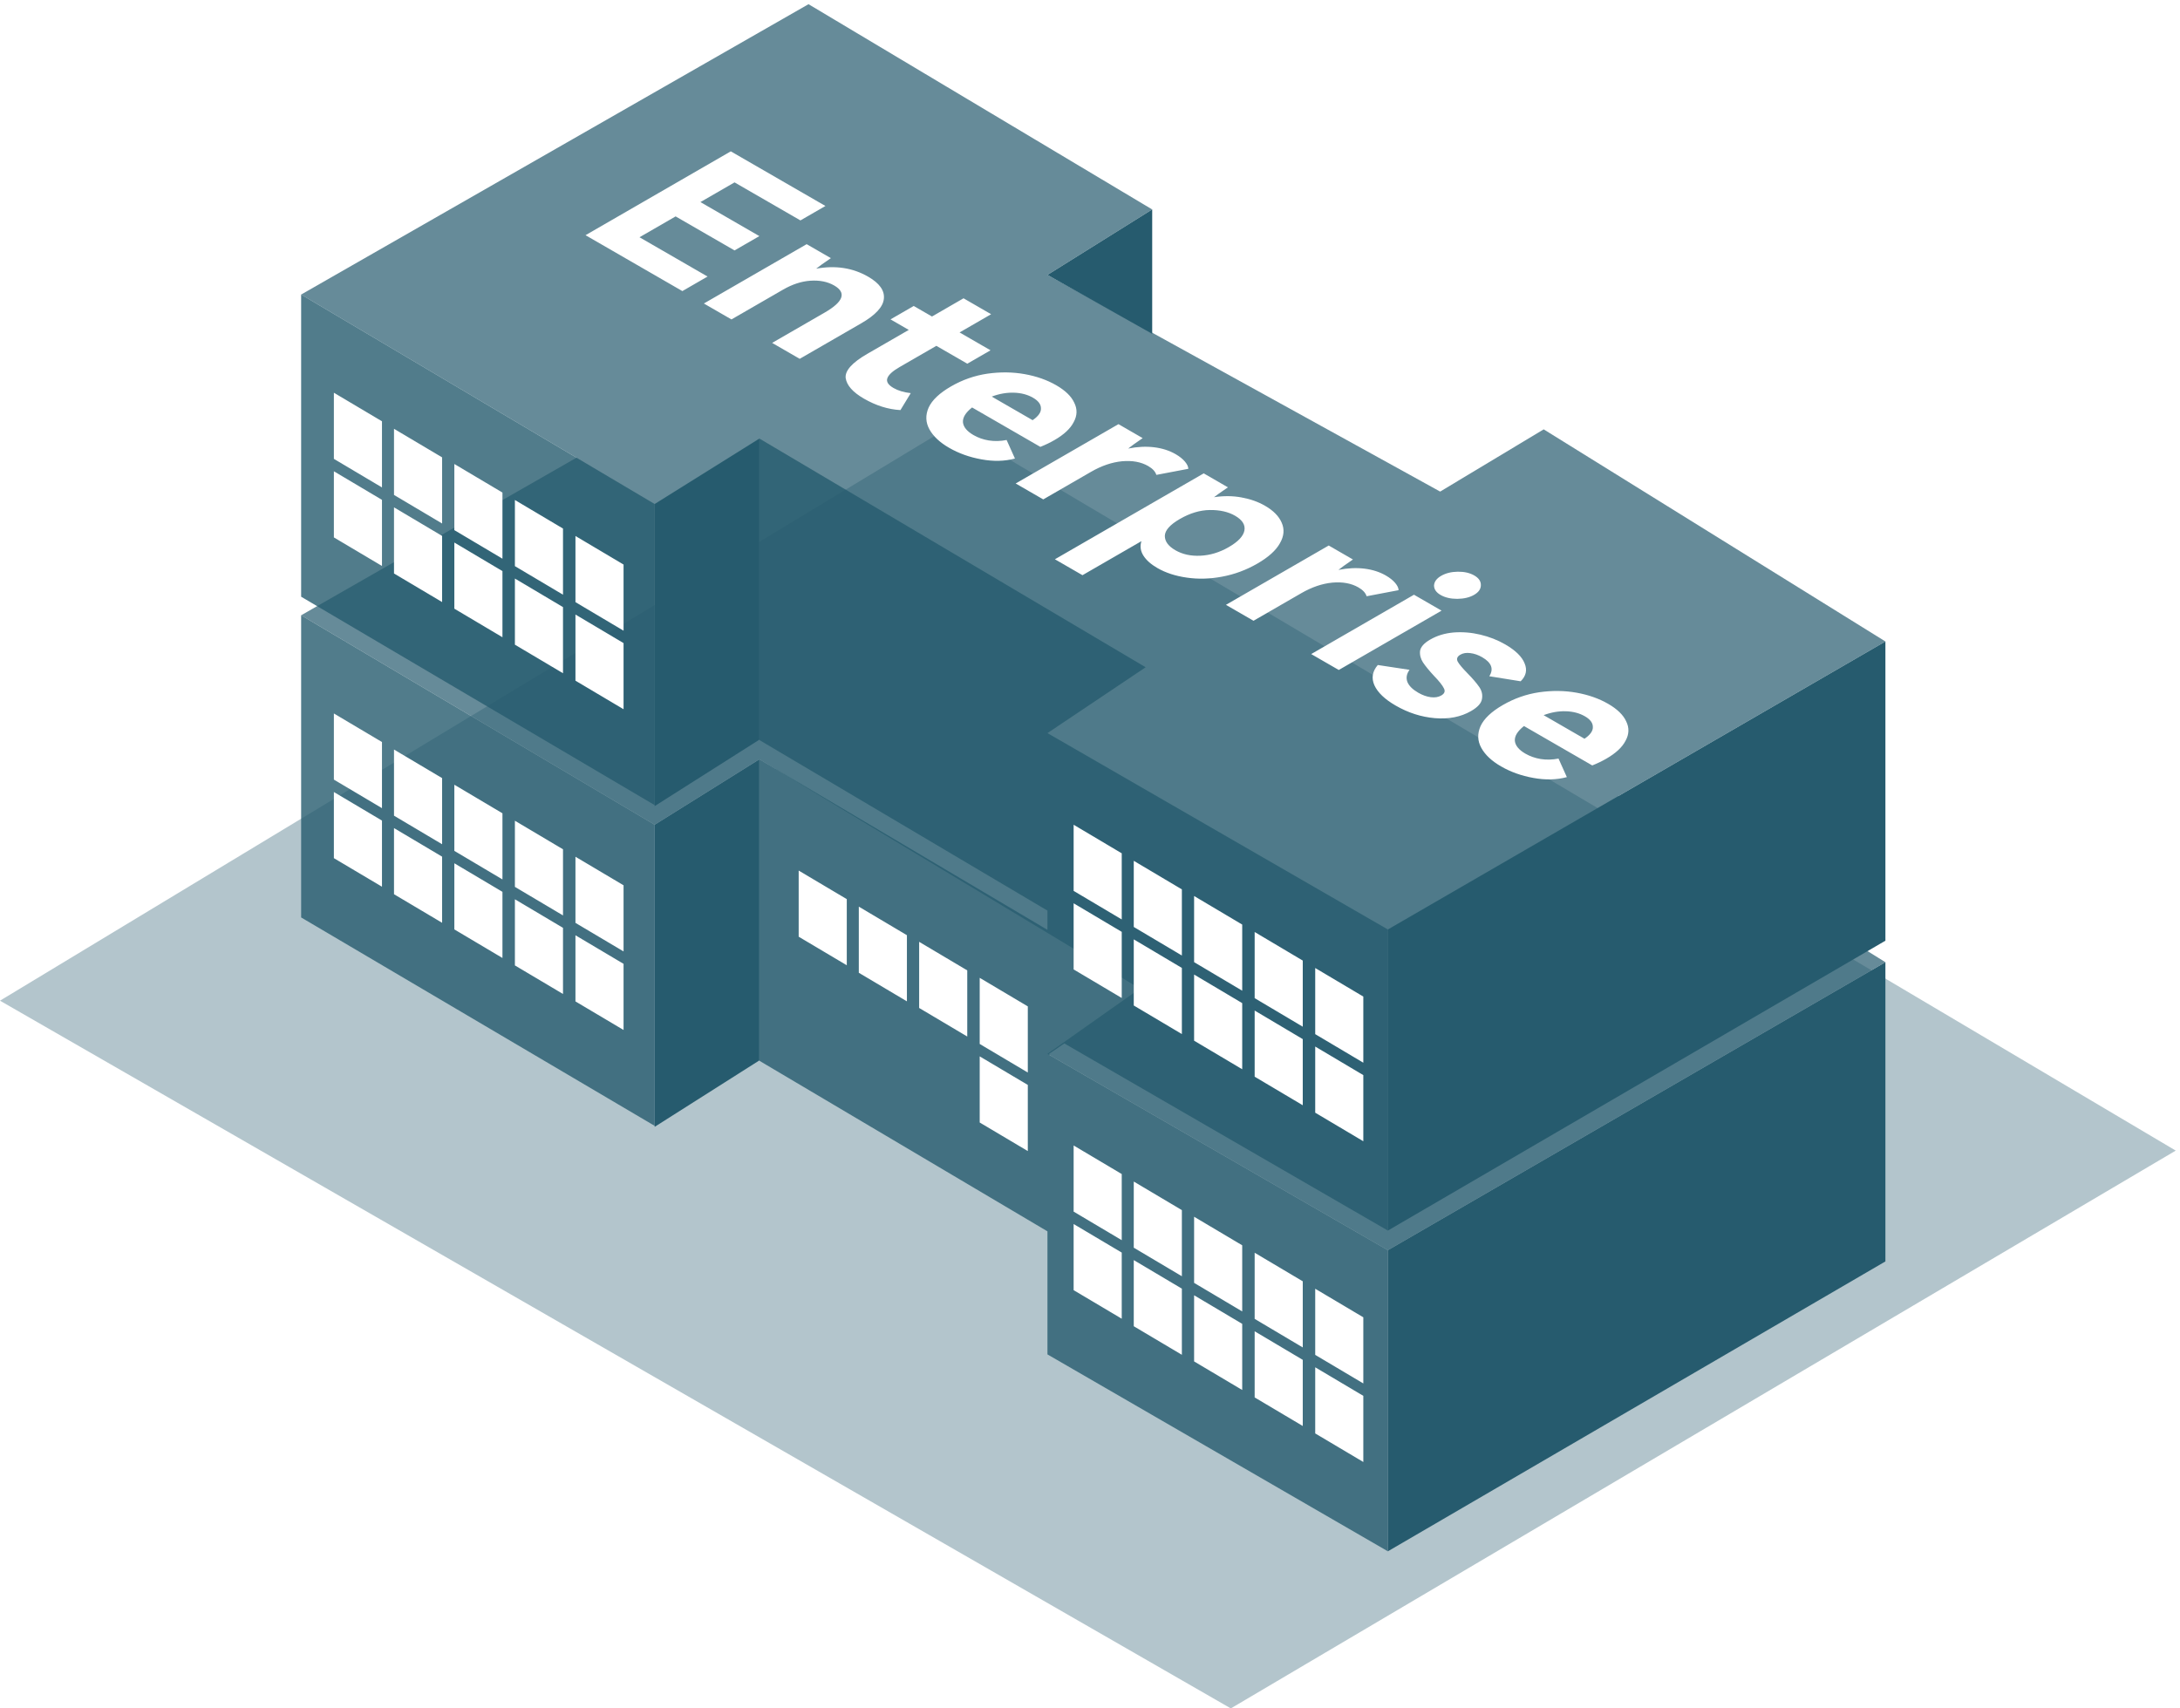 <svg width="333" height="261" viewBox="0 0 333 261" fill="none" xmlns="http://www.w3.org/2000/svg">
<path opacity="0.5" fill-rule="evenodd" clip-rule="evenodd" d="M0 152.88L145.402 65L332.348 175.783L188.011 261L0 152.88Z" fill="#265B6E" fill-opacity="0.7"/>
<g filter="url(#filter0_b_54_1687)">
<path fill-rule="evenodd" clip-rule="evenodd" d="M176 32L123.503 0.64L46 45L88.062 69.925L46 94L100 126L116 116L174.118 151.034L160 161L212 191L288 147L247.159 121.645L288 98L235.804 65.595L219.987 75.101L160 42L176 32Z" fill="#265B6E" fill-opacity="0.7"/>
</g>
<g filter="url(#filter1_b_54_1687)">
<path fill-rule="evenodd" clip-rule="evenodd" d="M100 77L46 45V91.163L100 123V77ZM100 126L46 94V140.163L100 172V126ZM160 142.058L116 116V162.059L160 188.117V206.917L212 237V191L160.327 161.189L160.25 161L162.581 159.41L212 188V142L160 112L175 101.941L116 67V113.059L160 139.117V142.058Z" fill="#265B6E" fill-opacity="0.8"/>
</g>
<path fill-rule="evenodd" clip-rule="evenodd" d="M51 60L58.348 64.363V74.467L51 70.104V60ZM51 109L58.348 113.363V123.467L51 119.104V109ZM67.533 69.874L60.185 65.511V75.615L67.533 79.978V69.874ZM69.402 70.887L76.75 75.25V85.354L69.402 80.991V70.887ZM86 80.75L78.652 76.387V86.491L86 90.854V80.75ZM87.902 81.887L95.25 86.25V96.354L87.902 91.991V81.887ZM58.348 76.363L51 72V82.104L58.348 86.467V76.363ZM60.185 77.511L67.533 81.874V91.978L60.185 87.615V77.511ZM76.75 87.25L69.402 82.887V92.991L76.75 97.354V87.25ZM78.652 88.387L86 92.75V102.854L78.652 98.491V88.387ZM95.25 98.25L87.902 93.887V103.991L95.25 108.354V98.25ZM122 133L129.348 137.363V147.467L122 143.104V133ZM138.533 142.874L131.185 138.511V148.615L138.533 152.978V142.874ZM140.402 143.887L147.75 148.25V158.354L140.402 153.991V143.887ZM157 153.75L149.652 149.387V159.491L157 163.854V153.75ZM149.652 161.387L157 165.75V175.854L149.652 171.491V161.387ZM171.348 130.363L164 126V136.104L171.348 140.467V130.363ZM173.185 131.511L180.533 135.874V145.978L173.185 141.615V131.511ZM189.75 141.25L182.402 136.887V146.991L189.75 151.354V141.25ZM191.652 142.387L199 146.75V156.854L191.652 152.491V142.387ZM208.25 152.25L200.902 147.887V157.991L208.25 162.354V152.25ZM164 138L171.348 142.363V152.467L164 148.104V138ZM180.533 147.874L173.185 143.511V153.615L180.533 157.978V147.874ZM182.402 148.887L189.75 153.25V163.354L182.402 158.991V148.887ZM199 158.75L191.652 154.387V164.491L199 168.854V158.75ZM200.902 159.887L208.25 164.25V174.354L200.902 169.991V159.887ZM67.533 118.874L60.185 114.511V124.615L67.533 128.978V118.874ZM69.402 119.887L76.75 124.25V134.354L69.402 129.991V119.887ZM86 129.75L78.652 125.387V135.491L86 139.854V129.75ZM87.902 130.887L95.25 135.25V145.354L87.902 140.991V130.887ZM58.348 125.363L51 121V131.104L58.348 135.467V125.363ZM60.185 126.511L67.533 130.874V140.978L60.185 136.615V126.511ZM76.75 136.25L69.402 131.887V141.991L76.75 146.354V136.25ZM78.652 137.387L86 141.75V151.854L78.652 147.491V137.387ZM95.25 147.25L87.902 142.887V152.991L95.25 157.354V147.25ZM164 175L171.348 179.363V189.467L164 185.104V175ZM180.533 184.874L173.185 180.511V190.615L180.533 194.978V184.874ZM182.402 185.887L189.75 190.25V200.354L182.402 195.991V185.887ZM199 195.75L191.652 191.387V201.491L199 205.854V195.75ZM200.902 196.887L208.25 201.25V211.354L200.902 206.991V196.887ZM171.348 191.363L164 187V197.104L171.348 201.467V191.363ZM173.185 192.511L180.533 196.874V206.978L173.185 202.615V192.511ZM189.75 202.25L182.402 197.887V207.991L189.75 212.354V202.25ZM191.652 203.387L199 207.75V217.854L191.652 213.491V203.387ZM208.25 213.25L200.902 208.887V218.991L208.25 223.354V213.25Z" fill="white"/>
<path fill-rule="evenodd" clip-rule="evenodd" d="M176 32L160 42L176 51V32ZM116 67L100 77V123.153L116 113V67ZM212 142L288 98V143.714L212 188V142ZM116 116L100 126V172.153L116 162V116ZM212 191L288 147V192.714L212 237V191Z" fill="#265B6E"/>
<path d="M112.204 38.258L103.202 33.061L97.685 36.246L108.082 42.248L104.233 44.47L89.441 35.931L111.629 23.121L126.087 31.468L122.268 33.673L112.204 27.864L106.991 30.873L115.993 36.071L112.204 38.258ZM132.616 42.272C134.354 43.276 135.152 44.401 135.011 45.65C134.889 46.886 133.738 48.135 131.555 49.394L122.159 54.819L117.945 52.387L125.978 47.749C128.847 46.093 129.332 44.716 127.433 43.62C126.422 43.036 125.21 42.791 123.795 42.885C122.421 42.978 121.027 43.433 119.613 44.25L111.732 48.8L107.518 46.367L123.22 37.303L126.918 39.438C125.786 40.207 125.038 40.744 124.675 41.047C127.625 40.511 130.272 40.919 132.616 42.272ZM137.544 62.651C135.665 62.547 133.806 61.963 131.967 60.902C130.27 59.922 129.34 58.872 129.178 57.752C129.057 56.632 130.158 55.401 132.482 54.059L138.817 50.402L136.029 48.792L139.575 46.745L142.364 48.355L147.183 45.572L151.397 48.005L146.577 50.787L151.306 53.517L147.759 55.564L143.031 52.834L137.393 56.089C136.342 56.696 135.726 57.262 135.544 57.787C135.362 58.312 135.675 58.807 136.483 59.274C137.191 59.682 138.07 59.945 139.121 60.062L137.544 62.651ZM161.341 58.855C162.735 59.66 163.654 60.553 164.099 61.533C164.584 62.513 164.554 63.498 164.008 64.49C163.503 65.482 162.523 66.397 161.068 67.237C160.421 67.611 159.704 67.955 158.916 68.27L148.489 62.25C147.498 63.032 147.034 63.79 147.094 64.525C147.175 65.248 147.711 65.896 148.701 66.467C149.408 66.876 150.186 67.15 151.035 67.29C151.924 67.43 152.833 67.406 153.763 67.22L155.036 70.055C153.46 70.475 151.752 70.515 149.913 70.177C148.095 69.85 146.448 69.261 144.973 68.41C143.558 67.593 142.558 66.654 141.972 65.592C141.386 64.531 141.345 63.422 141.85 62.268C142.376 61.124 143.518 60.045 145.276 59.03C147.013 58.027 148.862 57.38 150.823 57.088C152.803 56.808 154.703 56.831 156.521 57.158C158.34 57.484 159.946 58.05 161.341 58.855ZM157.794 60.763C156.966 60.284 155.996 60.028 154.884 59.993C153.773 59.958 152.641 60.156 151.489 60.588L157.734 64.192C158.623 63.586 159.047 62.979 159.007 62.373C159.007 61.766 158.603 61.229 157.794 60.763ZM179.577 69.383C180.184 69.733 180.658 70.112 181.002 70.521C181.345 70.929 181.517 71.297 181.517 71.623L176.637 72.551C176.475 72.037 176.061 71.588 175.394 71.203C174.303 70.573 172.969 70.328 171.393 70.468C169.837 70.62 168.261 71.157 166.665 72.078L159.36 76.296L155.146 73.863L170.848 64.799L174.546 66.933C173.434 67.692 172.697 68.223 172.333 68.526C173.747 68.246 175.071 68.182 176.304 68.333C177.536 68.485 178.628 68.835 179.577 69.383ZM193.238 77.27C194.511 78.005 195.36 78.868 195.784 79.86C196.229 80.863 196.138 81.907 195.512 82.992C194.905 84.089 193.754 85.127 192.056 86.107C190.359 87.087 188.56 87.752 186.661 88.102C184.802 88.452 183.003 88.499 181.265 88.242C179.548 87.997 178.052 87.507 176.779 86.772C175.809 86.212 175.102 85.582 174.657 84.882C174.213 84.182 174.112 83.447 174.354 82.677L165.352 87.874L161.138 85.442L183.872 72.318L187.57 74.453L186.63 75.1C186.449 75.228 186.257 75.363 186.054 75.503C185.852 75.643 185.65 75.794 185.448 75.958C186.923 75.736 188.318 75.748 189.631 75.993C190.985 76.237 192.188 76.663 193.238 77.27ZM179.538 84.06C180.629 84.69 181.902 84.97 183.357 84.9C184.852 84.83 186.297 84.392 187.691 83.587C189.126 82.759 189.924 81.913 190.086 81.05C190.248 80.186 189.773 79.434 188.661 78.792C187.61 78.186 186.317 77.894 184.781 77.917C183.286 77.941 181.77 78.396 180.235 79.282C178.719 80.157 177.951 81.021 177.931 81.872C177.931 82.712 178.467 83.441 179.538 84.06ZM211.694 87.925C212.301 88.275 212.776 88.654 213.119 89.062C213.463 89.471 213.634 89.838 213.634 90.165L208.754 91.092C208.593 90.579 208.178 90.13 207.511 89.745C206.42 89.115 205.087 88.87 203.51 89.01C201.954 89.161 200.378 89.698 198.782 90.62L191.477 94.837L187.263 92.405L202.965 83.34L206.663 85.475C205.551 86.233 204.814 86.764 204.45 87.067C205.865 86.787 207.188 86.723 208.421 86.875C209.653 87.027 210.745 87.376 211.694 87.925ZM220.051 90.894C219.384 90.509 219.051 90.025 219.051 89.442C219.091 88.859 219.455 88.368 220.142 87.972C220.849 87.564 221.698 87.354 222.688 87.342C223.678 87.33 224.517 87.523 225.204 87.919C225.891 88.316 226.224 88.812 226.204 89.407C226.204 89.99 225.861 90.48 225.174 90.877C224.486 91.273 223.628 91.478 222.597 91.489C221.587 91.489 220.738 91.291 220.051 90.894ZM204.501 102.356L200.288 99.924L215.989 90.859L220.202 93.292L204.501 102.356ZM224.706 108.631C223.15 109.529 221.311 109.891 219.189 109.716C217.108 109.541 215.107 108.899 213.188 107.791C211.531 106.834 210.45 105.802 209.944 104.694C209.459 103.597 209.631 102.565 210.46 101.596L215.31 102.331C214.865 102.938 214.754 103.55 214.976 104.169C215.219 104.775 215.774 105.329 216.643 105.831C217.29 106.204 217.926 106.432 218.553 106.513C219.179 106.595 219.715 106.508 220.159 106.251C220.665 105.959 220.796 105.592 220.553 105.149C220.331 104.694 219.836 104.069 219.068 103.276C218.32 102.471 217.755 101.783 217.371 101.211C217.007 100.651 216.855 100.062 216.916 99.444C217.017 98.826 217.532 98.248 218.462 97.712C219.513 97.105 220.705 96.743 222.039 96.626C223.393 96.522 224.757 96.632 226.131 96.959C227.505 97.286 228.768 97.781 229.92 98.446C231.496 99.356 232.486 100.325 232.89 101.351C233.315 102.366 233.112 103.276 232.284 104.081L227.495 103.311C228.202 102.203 227.838 101.235 226.404 100.406C225.797 100.056 225.191 99.846 224.585 99.776C223.999 99.695 223.494 99.776 223.069 100.021C222.584 100.301 222.453 100.657 222.675 101.089C222.918 101.509 223.413 102.098 224.16 102.856C224.949 103.661 225.545 104.355 225.949 104.939C226.353 105.522 226.494 106.14 226.373 106.793C226.272 107.435 225.716 108.048 224.706 108.631ZM245.644 107.524C247.039 108.329 247.958 109.222 248.403 110.202C248.888 111.182 248.857 112.168 248.312 113.159C247.807 114.151 246.827 115.067 245.372 115.906C244.725 116.28 244.008 116.624 243.22 116.939L232.792 110.919C231.802 111.701 231.337 112.459 231.398 113.194C231.479 113.917 232.014 114.565 233.005 115.137C233.712 115.545 234.49 115.819 235.339 115.959C236.228 116.099 237.137 116.076 238.067 115.889L239.34 118.724C237.763 119.144 236.056 119.185 234.217 118.846C232.398 118.52 230.751 117.931 229.276 117.079C227.862 116.262 226.861 115.323 226.275 114.262C225.689 113.2 225.649 112.092 226.154 110.937C226.68 109.793 227.821 108.714 229.579 107.699C231.317 106.696 233.166 106.049 235.126 105.757C237.107 105.477 239.006 105.5 240.825 105.827C242.644 106.154 244.25 106.719 245.644 107.524ZM242.098 109.432C241.269 108.954 240.3 108.697 239.188 108.662C238.077 108.627 236.945 108.825 235.793 109.257L242.037 112.862C242.927 112.255 243.351 111.648 243.31 111.042C243.31 110.435 242.906 109.898 242.098 109.432Z" fill="white"/>
<defs>
<filter id="filter0_b_54_1687" x="-89.914" y="-135.274" width="513.828" height="462.188" filterUnits="userSpaceOnUse" color-interpolation-filters="sRGB">
<feFlood flood-opacity="0" result="BackgroundImageFix"/>
<feGaussianBlur in="BackgroundImageFix" stdDeviation="67.957"/>
<feComposite in2="SourceAlpha" operator="in" result="effect1_backgroundBlur_54_1687"/>
<feBlend mode="normal" in="SourceGraphic" in2="effect1_backgroundBlur_54_1687" result="shape"/>
</filter>
<filter id="filter1_b_54_1687" x="-89.914" y="-90.914" width="437.828" height="463.828" filterUnits="userSpaceOnUse" color-interpolation-filters="sRGB">
<feFlood flood-opacity="0" result="BackgroundImageFix"/>
<feGaussianBlur in="BackgroundImageFix" stdDeviation="67.957"/>
<feComposite in2="SourceAlpha" operator="in" result="effect1_backgroundBlur_54_1687"/>
<feBlend mode="normal" in="SourceGraphic" in2="effect1_backgroundBlur_54_1687" result="shape"/>
</filter>
</defs>
</svg>

